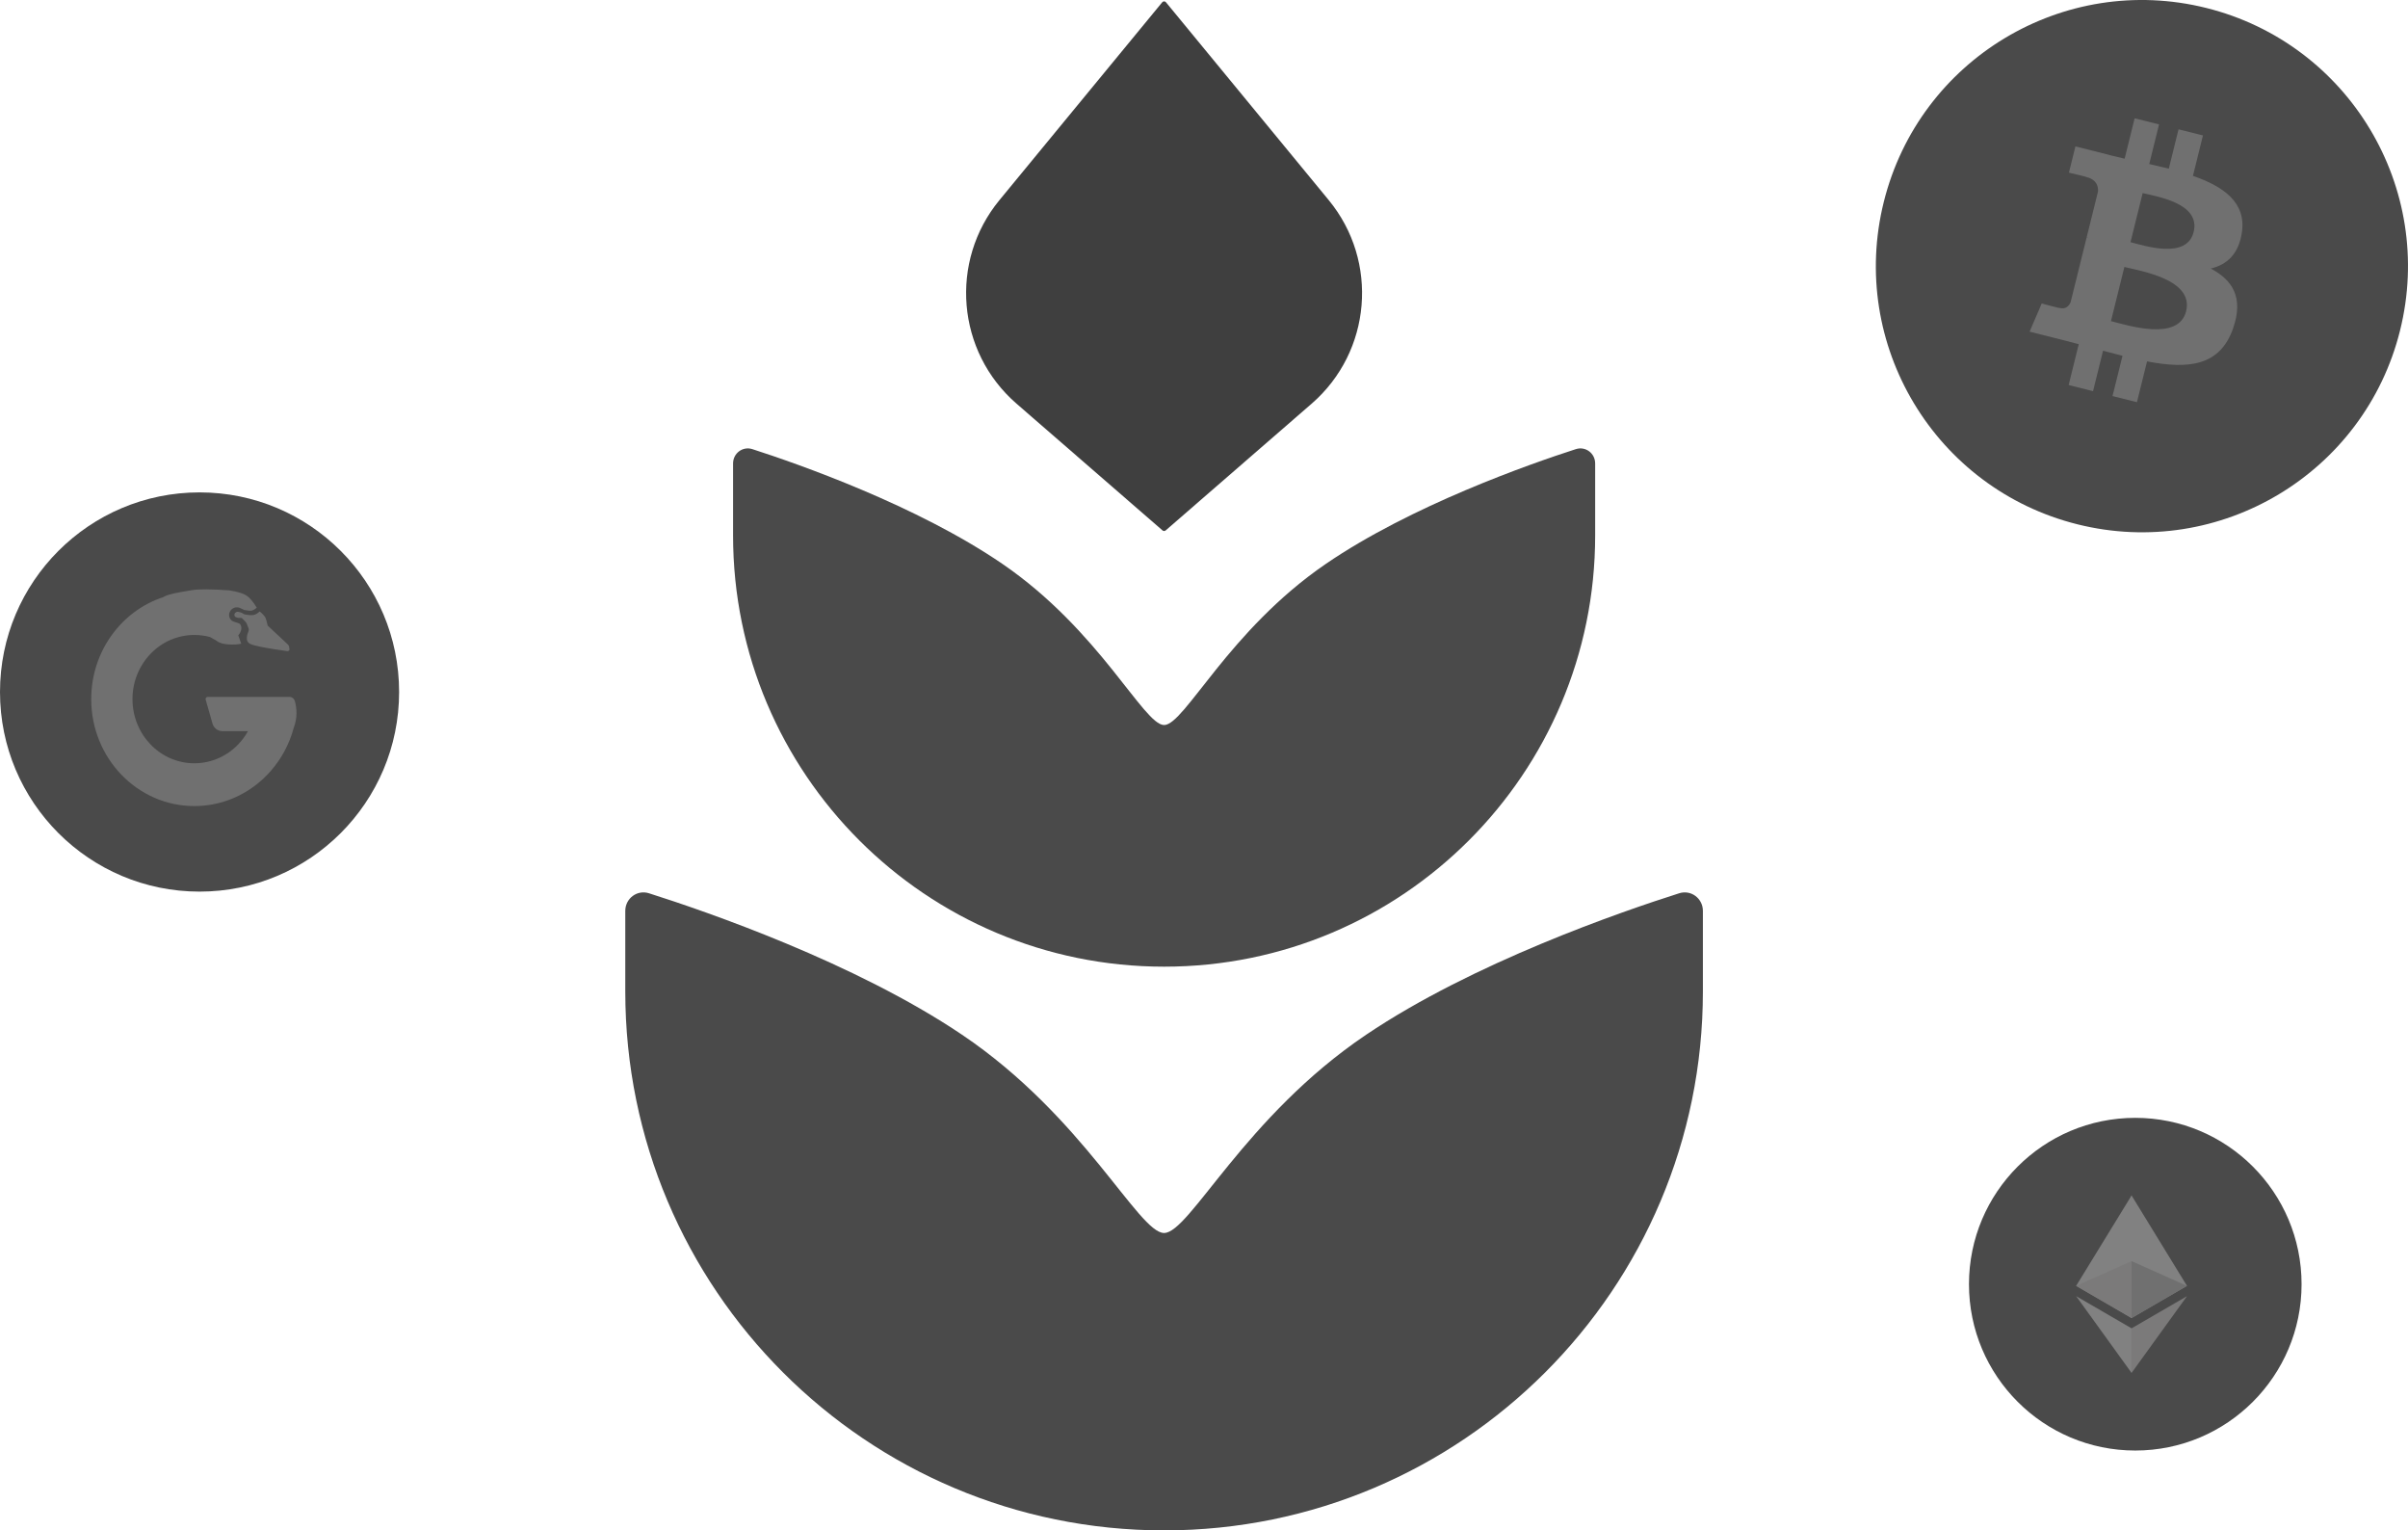 <svg width="181" height="115" viewBox="0 0 181 115" fill="none" xmlns="http://www.w3.org/2000/svg">
<path d="M98.592 30.334L87.618 39.859C87.55 39.917 87.45 39.917 87.383 39.859L76.409 30.334C71.905 26.426 71.336 19.641 75.125 15.037L87.362 0.168C87.433 0.081 87.567 0.081 87.639 0.168L99.875 15.037C103.664 19.641 103.095 26.426 98.592 30.334Z" fill="#3F3F3F"/>
<path d="M119.902 40.24V34.825C119.902 34.061 119.176 33.515 118.45 33.75C114.991 34.865 106.072 37.985 99.652 42.377C92.339 47.381 89.037 54.482 87.502 54.482C85.967 54.482 82.665 47.381 75.352 42.377C68.932 37.985 60.013 34.865 56.553 33.75C55.827 33.515 55.102 34.061 55.102 34.825V40.24C55.102 58.134 69.608 72.64 87.502 72.64C105.396 72.64 119.902 58.134 119.902 40.24Z" fill="#4A4A4A"/>
<path d="M128 74.5V68.45C128 67.513 127.112 66.841 126.219 67.124C121.919 68.488 110.733 72.333 102.688 77.754C93.546 83.912 89.419 92.652 87.5 92.652C85.581 92.652 81.454 83.912 72.312 77.754C64.267 72.333 53.081 68.488 48.781 67.124C47.888 66.841 47 67.513 47 68.45V74.5C47 96.868 65.132 115 87.5 115C109.868 115 128 96.868 128 74.5Z" fill="#4A4A4A"/>
<path d="M180.402 24.838C177.73 35.553 166.877 42.073 156.16 39.401C145.448 36.73 138.926 25.878 141.599 15.164C144.269 4.448 155.122 -2.073 165.836 0.598C176.552 3.27 183.073 14.123 180.401 24.838L180.401 24.838H180.402Z" fill="#4A4A4A"/>
<path d="M168.514 17.465C168.847 15.223 167.152 14.018 164.835 13.215L165.587 10.178L163.752 9.718L163.02 12.674C162.538 12.553 162.042 12.439 161.55 12.326L162.287 9.349L160.453 8.889L159.701 11.924C159.302 11.833 158.91 11.742 158.529 11.647L158.531 11.637L156.001 11.001L155.513 12.975C155.513 12.975 156.874 13.29 156.845 13.309C157.589 13.496 157.723 13.991 157.701 14.384L156.844 17.843C156.896 17.856 156.962 17.875 157.035 17.905C156.974 17.89 156.909 17.873 156.841 17.857L155.641 22.703C155.55 22.93 155.32 23.271 154.8 23.142C154.819 23.168 153.467 22.806 153.467 22.806L152.556 24.922L154.944 25.522C155.388 25.634 155.823 25.751 156.252 25.862L155.493 28.933L157.326 29.394L158.078 26.355C158.578 26.492 159.064 26.618 159.54 26.737L158.79 29.762L160.626 30.222L161.385 27.157C164.514 27.753 166.867 27.513 167.857 24.662C168.655 22.366 167.818 21.043 166.171 20.179C167.37 19.901 168.274 19.106 168.514 17.465L168.514 17.465L168.514 17.465ZM164.321 23.387C163.754 25.682 159.917 24.442 158.673 24.131L159.681 20.061C160.925 20.374 164.914 20.993 164.321 23.387H164.321ZM164.889 17.432C164.371 19.52 161.178 18.459 160.142 18.199L161.056 14.509C162.091 14.769 165.427 15.254 164.889 17.432H164.889Z" fill="#707070"/>
<circle cx="160.5" cy="96.5" r="12.5" fill="#4A4A4A"/>
<path d="M160.222 89.833L160.131 90.137V98.954L160.222 99.043L164.386 96.624L160.222 89.833Z" fill="#818181"/>
<path d="M160.221 89.833L156.056 96.624L160.221 99.043V94.764V89.833Z" fill="#818181"/>
<path d="M160.222 99.817L160.17 99.879V103.019L160.222 103.167L164.389 97.399L160.222 99.817Z" fill="#7B7A7A"/>
<path d="M160.221 103.167V99.817L156.056 97.399L160.221 103.167Z" fill="#818181"/>
<path d="M160.22 99.045L164.385 96.626L160.22 94.765V99.045Z" fill="#707070"/>
<path d="M156.056 96.626L160.221 99.045V94.765L156.056 96.626Z" fill="#7B7A7A"/>
<circle cx="15" cy="52" r="15" fill="#4A4A4A"/>
<path fill-rule="evenodd" clip-rule="evenodd" d="M17.248 44.365C17.845 44.461 18.267 44.586 18.513 44.742C18.76 44.898 19.022 45.205 19.299 45.663C19.149 45.792 19.019 45.866 18.908 45.887C18.797 45.907 18.613 45.89 18.357 45.835L18.05 45.691C17.755 45.553 17.406 45.685 17.268 45.988C17.148 46.251 17.256 46.564 17.51 46.688C17.532 46.699 17.554 46.707 17.577 46.715L17.985 46.846C18.101 46.94 18.152 47.073 18.139 47.243C18.126 47.414 18.049 47.58 17.91 47.742L18.131 48.37C17.864 48.431 17.543 48.449 17.168 48.424C16.606 48.386 16.331 48.209 16.327 48.182C16.324 48.168 16.142 48.063 15.779 47.868C15.405 47.767 15.013 47.714 14.609 47.714C12.04 47.714 9.958 49.873 9.958 52.535C9.958 55.199 12.04 57.357 14.609 57.357C16.333 57.357 17.838 56.385 18.641 54.941L16.712 54.941C16.369 54.941 16.067 54.707 15.97 54.366L15.461 52.575C15.437 52.49 15.484 52.401 15.566 52.376C15.58 52.372 15.595 52.369 15.609 52.369H21.765C21.946 52.369 22.106 52.492 22.159 52.672C22.244 52.957 22.286 53.264 22.286 53.594C22.286 53.964 22.216 54.335 22.075 54.705C21.162 58.089 18.165 60.572 14.609 60.572C10.328 60.572 6.857 56.974 6.857 52.535C6.857 48.929 9.149 45.878 12.304 44.861C12.319 44.844 12.334 44.832 12.35 44.825C12.763 44.621 13.39 44.522 14.032 44.415L14.116 44.401C14.214 44.385 14.312 44.368 14.409 44.351C14.92 44.26 15.866 44.264 17.248 44.365ZM19.518 45.947C19.734 46.122 19.873 46.269 19.936 46.389C19.996 46.505 20.055 46.702 20.113 46.98L20.119 47.009L21.635 48.426C21.686 48.473 21.719 48.536 21.732 48.604L21.734 48.619L21.759 48.794C21.765 48.84 21.741 48.884 21.7 48.902L21.693 48.905L21.615 48.931L21.57 48.925C20.069 48.718 19.155 48.542 18.829 48.397C18.519 48.26 18.47 47.937 18.682 47.429C18.707 47.368 18.71 47.299 18.689 47.237L18.685 47.224L18.539 46.846C18.528 46.818 18.512 46.791 18.492 46.768L18.482 46.757L18.173 46.437C18.08 46.417 17.978 46.447 17.886 46.428C17.864 46.423 17.814 46.407 17.735 46.377C17.73 46.375 17.725 46.373 17.72 46.37C17.63 46.327 17.591 46.216 17.634 46.123C17.683 46.014 17.798 45.953 17.913 45.976C18.001 45.994 18.064 46.009 18.102 46.022C18.165 46.044 18.249 46.09 18.354 46.159C18.67 46.224 18.901 46.242 19.049 46.216C19.197 46.189 19.353 46.099 19.518 45.947Z" fill="#707070"/>
</svg>

